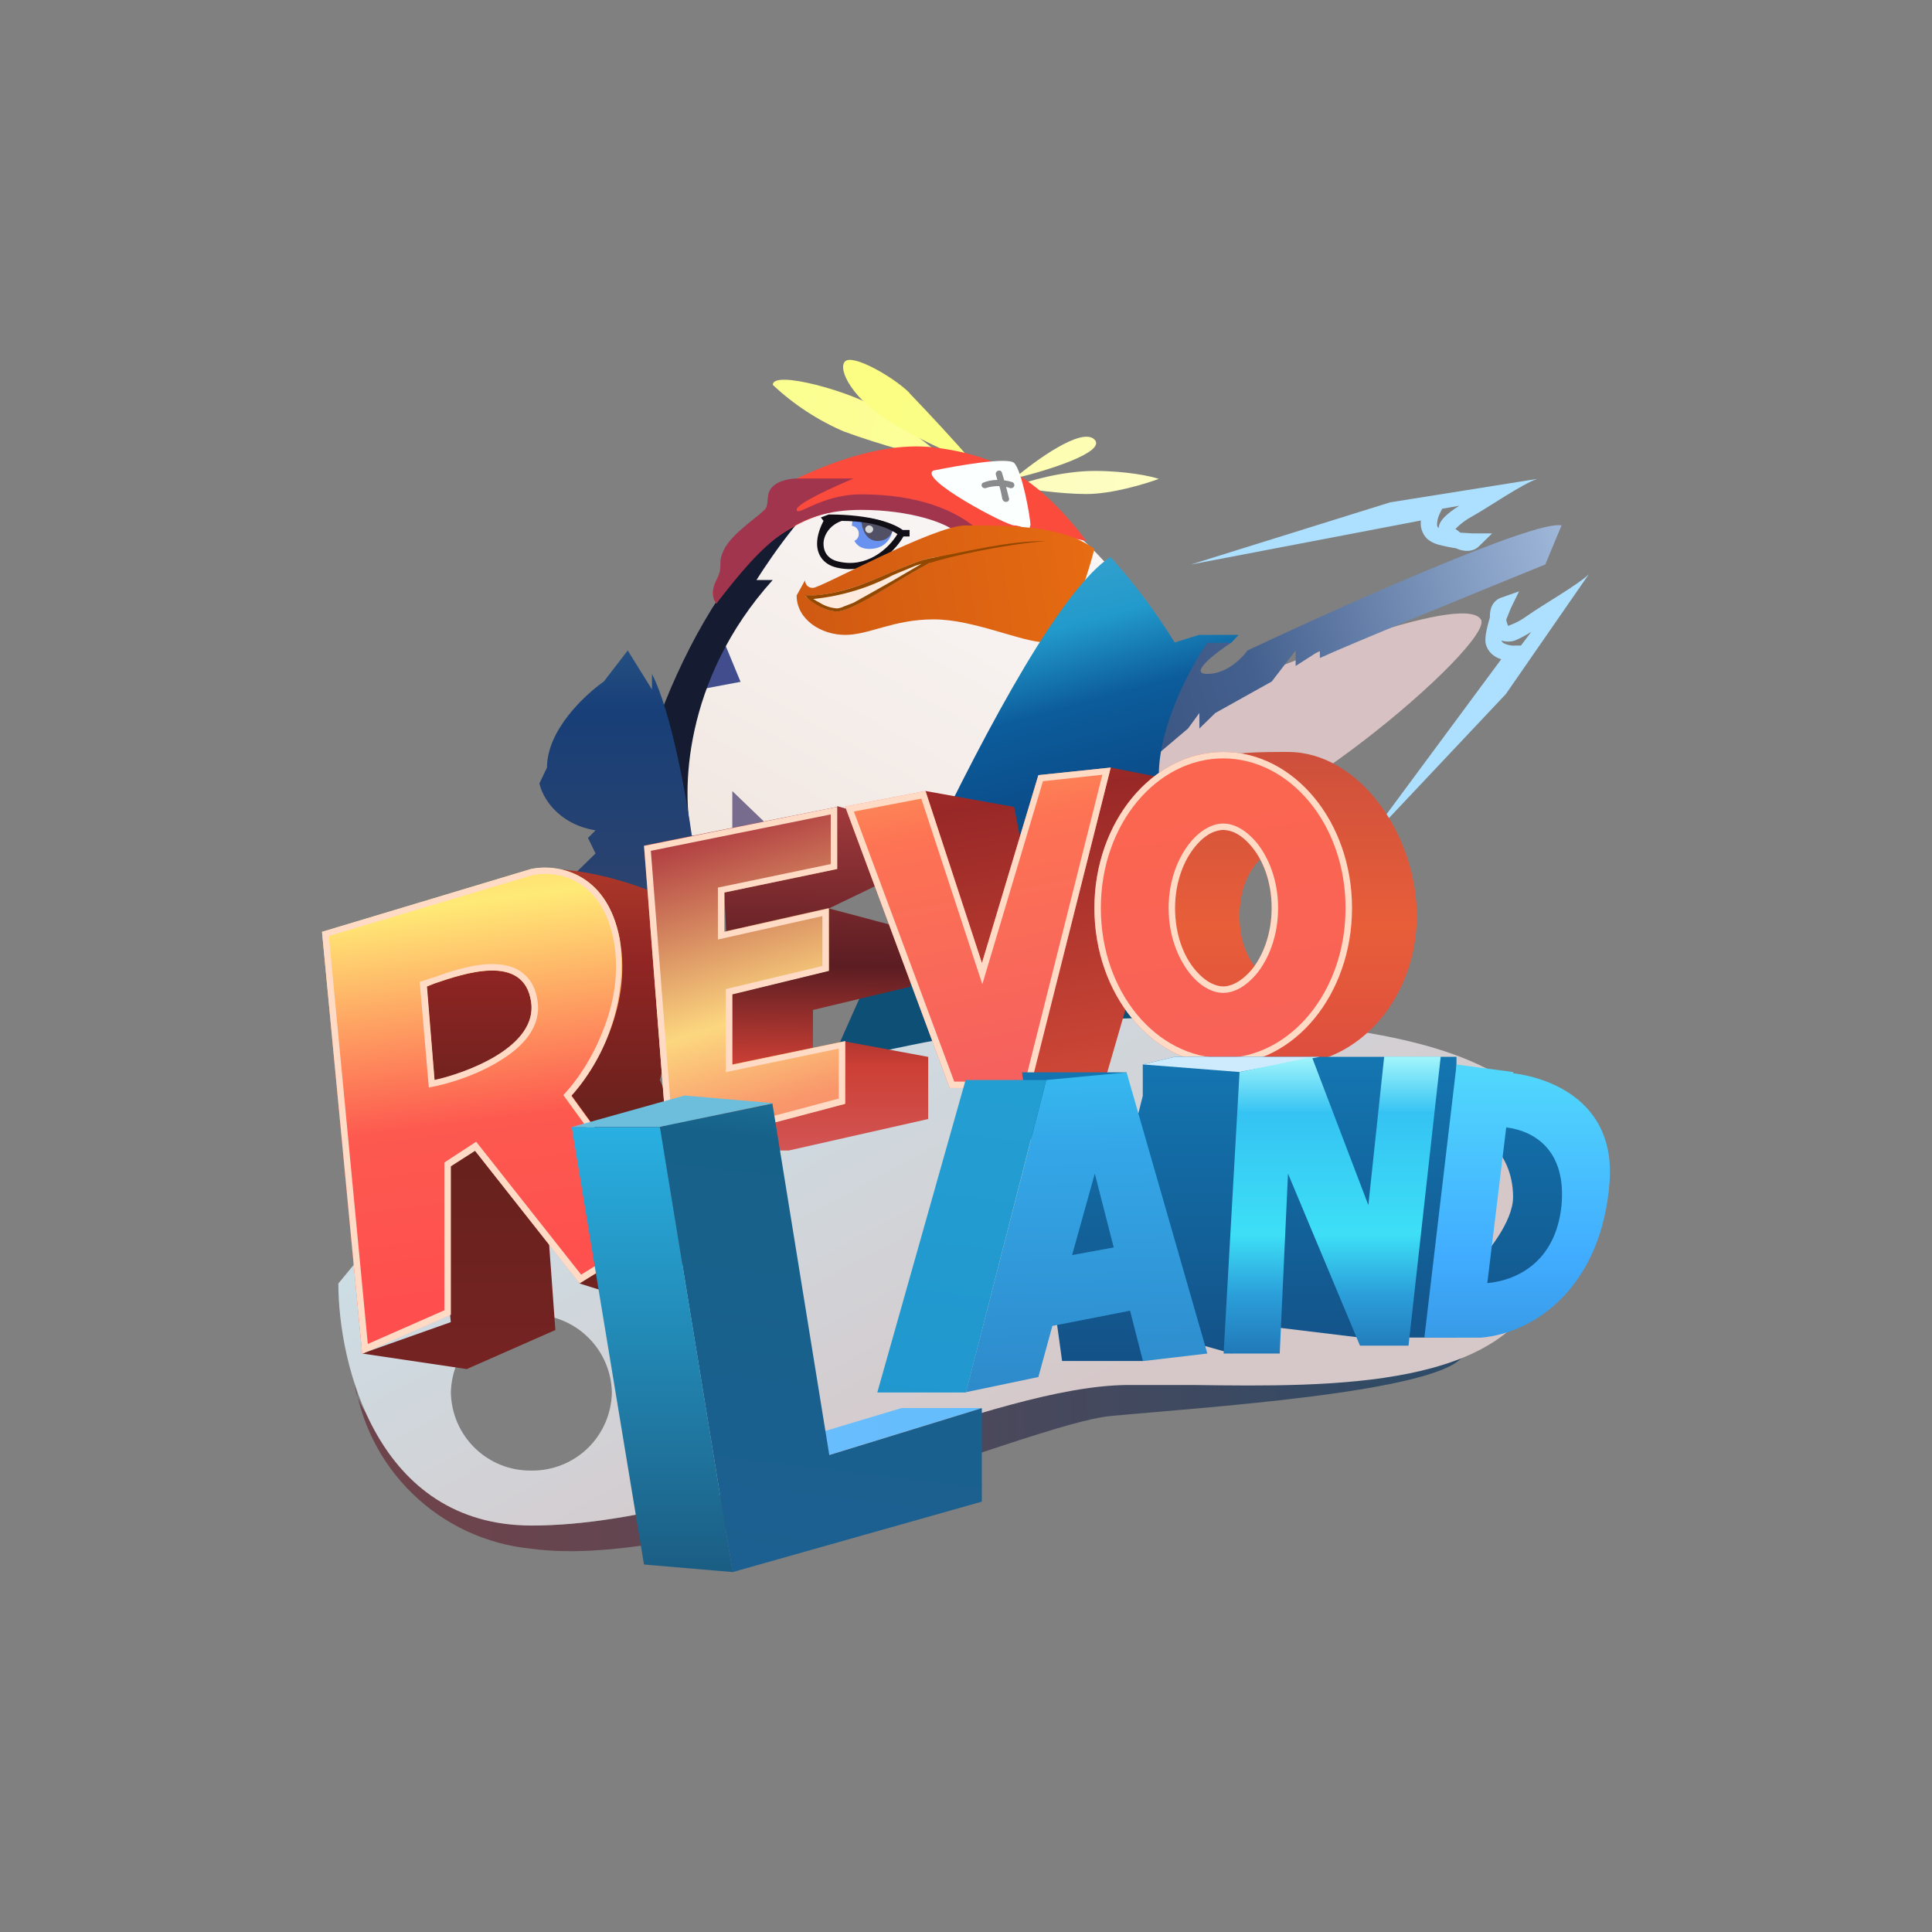 <svg width="24" height="24" viewBox="0 0 24 24" fill="none" xmlns="http://www.w3.org/2000/svg">
<rect x="0" y="0" width="24" height="24" fill="#808080" stroke="none"/>
<path d="M14.795 10.211C14.235 9.905 14.23 9.307 14.296 8.954C15.797 8.272 18.169 7.354 18.395 7.693C18.597 7.98 15.496 10.602 14.795 10.216V10.211Z" fill="#D7C1C3"/>
<path d="M17.651 6.466L14.795 7.012L17.27 6.24L19.096 5.949C18.913 6.01 18.489 6.302 18.296 6.41C18.216 6.452 18.143 6.506 18.08 6.57L18.141 6.617L18.296 6.626H18.536L18.367 6.791C18.301 6.852 18.197 6.862 18.084 6.81C18.008 6.799 17.933 6.784 17.858 6.763C17.81 6.749 17.765 6.725 17.727 6.692C17.698 6.663 17.676 6.627 17.663 6.588C17.649 6.549 17.646 6.507 17.651 6.466ZM17.915 6.32L17.887 6.377C17.87 6.411 17.858 6.447 17.854 6.485C17.849 6.528 17.854 6.546 17.868 6.556L17.873 6.56V6.542C17.882 6.495 17.915 6.452 17.943 6.424C17.99 6.377 18.051 6.33 18.127 6.283L17.915 6.32ZM18.649 8.189L16.95 10.485L18.706 8.622L19.736 7.135C19.6 7.266 19.153 7.52 18.974 7.648C18.901 7.702 18.82 7.745 18.734 7.775C18.724 7.75 18.716 7.725 18.71 7.699L18.767 7.558L18.87 7.346L18.644 7.426C18.555 7.459 18.503 7.544 18.508 7.671C18.486 7.742 18.468 7.814 18.456 7.888C18.451 7.935 18.447 7.982 18.466 8.029C18.503 8.123 18.583 8.17 18.649 8.189ZM18.894 8.019H18.828C18.8 8.024 18.757 8.019 18.715 8.005C18.672 7.991 18.659 7.977 18.654 7.963V7.958C18.706 7.974 18.762 7.974 18.814 7.958C18.875 7.935 18.945 7.897 19.021 7.85L18.894 8.019Z" fill="#ADDFFF"/>
<path d="M11.199 5.85C9.119 5.925 8.065 8.923 7.797 10.41L13.096 10.217L14.696 8.664C14.395 7.694 13.274 5.77 11.199 5.85Z" fill="url(#paint0_linear_328_37392)"/>
<path d="M9.199 8.469L8.997 7.98L8.705 8.563L9.204 8.469H9.199Z" fill="#424D8D"/>
<path d="M9.097 10.41V9.827L9.6 10.311L9.097 10.405V10.41Z" fill="#776B8E"/>
<path d="M10.494 5.365C10.164 5.224 9.861 5.027 9.6 4.781C9.6 4.588 10.597 4.875 10.898 5.073C11.11 5.209 11.6 5.558 11.797 5.751C11.529 5.685 10.898 5.515 10.498 5.365H10.494Z" fill="url(#paint1_linear_328_37392)"/>
<path d="M11.294 4.88C11.567 5.164 11.834 5.454 12.094 5.75C11.929 5.684 11.496 5.501 11.096 5.266C10.597 4.974 10.399 4.588 10.498 4.489C10.597 4.395 11.096 4.682 11.298 4.88H11.294Z" fill="url(#paint2_linear_328_37392)"/>
<path d="M12.598 5.944C12.866 5.718 13.435 5.304 13.595 5.459C13.755 5.615 12.998 5.85 12.598 5.944Z" fill="url(#paint3_linear_328_37392)"/>
<path d="M13.6 5.85C13.195 5.85 12.762 5.977 12.598 6.043C12.762 6.076 13.176 6.137 13.496 6.137C13.816 6.137 14.23 6.01 14.395 5.949C14.301 5.916 13.995 5.85 13.595 5.85H13.6Z" fill="url(#paint4_linear_328_37392)"/>
<path d="M8.597 10.409H7.797C8.098 8.372 9.397 6.334 10.399 6.042C10.079 6.198 9.599 6.885 9.397 7.205H9.599C8.479 8.447 8.465 9.859 8.597 10.405V10.409Z" fill="#151B31"/>
<path d="M8.9 7.205C8.82 7.36 8.867 7.463 8.9 7.496C9.097 7.143 9.7 6.414 10.499 6.334C11.3 6.254 11.765 6.494 11.897 6.626C12.462 6.546 13.196 6.659 13.497 6.72C12.899 5.943 12.401 5.656 11.601 5.558C10.801 5.463 9.897 5.943 9.7 6.042C9.497 6.136 9.601 6.235 9.497 6.334C9.403 6.428 9.201 6.72 9.097 6.819C9.003 6.913 9.003 7.012 8.9 7.205Z" fill="#FA4B3D"/>
<path d="M10.611 6.715C10.644 6.777 10.701 6.819 10.799 6.819C11.035 6.819 11.096 6.626 11.096 6.527C11.002 6.494 10.757 6.433 10.597 6.433C10.592 6.461 10.583 6.494 10.583 6.532C10.63 6.537 10.668 6.579 10.668 6.626C10.669 6.646 10.665 6.665 10.655 6.682C10.645 6.699 10.629 6.712 10.611 6.72V6.715Z" fill="#6991F0"/>
<path d="M10.9 6.72C10.74 6.72 10.697 6.532 10.697 6.428C10.857 6.428 11.031 6.494 11.097 6.527C11.097 6.593 11.06 6.72 10.9 6.72Z" fill="url(#paint5_linear_328_37392)"/>
<path d="M10.847 6.574C10.847 6.586 10.842 6.598 10.833 6.607C10.824 6.616 10.812 6.621 10.8 6.621C10.793 6.622 10.787 6.621 10.78 6.619C10.774 6.617 10.768 6.613 10.764 6.609C10.759 6.605 10.755 6.599 10.752 6.593C10.749 6.587 10.748 6.58 10.748 6.574C10.748 6.55 10.772 6.527 10.795 6.527C10.823 6.527 10.847 6.55 10.847 6.574Z" fill="#D9D9D9"/>
<path d="M10.23 6.471L10.197 6.428L10.296 6.391C10.833 6.391 11.115 6.508 11.214 6.584H11.299V6.664H11.223C11.106 6.871 10.8 7.148 10.386 7.049C10.24 7.012 10.15 6.904 10.15 6.753C10.15 6.654 10.188 6.551 10.23 6.471ZM10.456 6.471C10.296 6.527 10.23 6.659 10.23 6.753C10.23 6.866 10.292 6.946 10.409 6.974C10.767 7.064 11.04 6.814 11.148 6.635C10.96 6.504 10.677 6.471 10.456 6.471Z" fill="#110F15"/>
<path d="M9.897 5.944C9.831 5.944 9.681 5.963 9.601 6.043C9.497 6.137 9.568 6.264 9.497 6.334C9.403 6.429 9.097 6.626 8.998 6.819C8.9 7.012 8.998 7.012 8.9 7.205C8.82 7.36 8.867 7.464 8.9 7.497C9.497 6.72 9.892 6.334 10.697 6.334C11.3 6.334 11.765 6.494 11.897 6.626H12.198C11.897 6.334 11.398 6.141 10.697 6.141C10.198 6.141 9.897 6.429 9.897 6.33C9.897 6.254 10.368 6.043 10.603 5.944H9.897Z" fill="#A1354E"/>
<path d="M12.801 6.527C12.801 6.433 12.697 5.85 12.598 5.751C12.518 5.675 11.897 5.784 11.596 5.845C11.398 5.944 12.499 6.527 12.598 6.527C12.697 6.527 12.796 6.621 12.796 6.527H12.801Z" fill="url(#paint6_linear_328_37392)"/>
<path d="M10.099 7.303C10.019 7.303 10 7.237 10 7.209L9.896 7.397C9.896 7.694 10.198 7.887 10.499 7.887C10.8 7.887 11.096 7.694 11.6 7.694C12.099 7.694 12.697 7.981 12.998 7.981C13.238 7.981 13.496 7.205 13.595 6.819C13.195 6.527 12.56 6.527 11.995 6.527C11.6 6.527 10.198 7.303 10.099 7.303Z" fill="url(#paint7_linear_328_37392)"/>
<path d="M10.4 7.595C10.24 7.595 10.066 7.463 10 7.402C10.696 7.402 11.299 6.917 11.694 6.917C11.242 7.134 10.598 7.595 10.4 7.595Z" fill="#FDEADC"/>
<path d="M11.534 6.998C11.826 6.904 12.475 6.763 12.998 6.721C12.513 6.721 12.061 6.843 11.591 6.928C11.44 6.951 11.271 7.027 11.078 7.107C10.776 7.238 10.433 7.389 10.056 7.398H10L10.042 7.441C10.122 7.507 10.268 7.596 10.4 7.596C10.522 7.596 10.809 7.427 11.115 7.243C11.256 7.158 11.398 7.074 11.539 6.998H11.534ZM10.4 7.558C10.323 7.553 10.249 7.529 10.184 7.488C10.156 7.474 10.129 7.458 10.103 7.441C10.449 7.406 10.784 7.305 11.092 7.144L11.374 7.027L11.449 7.003L11.096 7.21C10.932 7.304 10.768 7.396 10.602 7.488L10.48 7.535C10.455 7.547 10.428 7.555 10.4 7.558Z" fill="#934800"/>
<path d="M12.39 5.962C12.384 5.94 12.378 5.918 12.371 5.896C12.368 5.887 12.369 5.877 12.374 5.868C12.378 5.859 12.386 5.853 12.395 5.849C12.418 5.84 12.442 5.849 12.447 5.873L12.475 5.967C12.51 5.971 12.545 5.979 12.579 5.99C12.597 6 12.607 6.023 12.597 6.042C12.588 6.061 12.565 6.07 12.541 6.061C12.527 6.056 12.513 6.051 12.498 6.047L12.536 6.198C12.536 6.221 12.517 6.235 12.498 6.235C12.487 6.235 12.477 6.232 12.468 6.225C12.46 6.218 12.454 6.208 12.451 6.198C12.442 6.144 12.43 6.09 12.414 6.038C12.353 6.038 12.291 6.047 12.254 6.061C12.23 6.07 12.207 6.061 12.197 6.042C12.195 6.038 12.194 6.033 12.193 6.028C12.193 6.024 12.194 6.019 12.196 6.014C12.197 6.01 12.2 6.006 12.204 6.002C12.207 5.999 12.211 5.997 12.216 5.995C12.263 5.976 12.32 5.962 12.39 5.962Z" fill="#8A8B8D"/>
<path d="M8.099 8.372C8.339 8.838 8.532 9.925 8.598 10.409V11.28L6.8 11.186L7.398 10.602L7.304 10.409L7.398 10.315C6.918 10.235 6.734 9.892 6.701 9.732L6.795 9.534C6.795 9.068 7.266 8.631 7.501 8.466L7.798 8.08L8.099 8.565V8.372Z" fill="url(#paint8_linear_328_37392)"/>
<path d="M14.998 7.981C14.433 8.217 14.297 9.05 14.297 9.44L14.758 9.05L14.899 8.857V9.05L15.097 8.857L15.798 8.466L16.095 8.08V8.273L16.396 8.08V8.174C16.716 8.024 18.396 7.337 19.196 7.012L19.398 6.527C19.078 6.452 16.664 7.53 15.497 8.08C15.431 8.174 15.238 8.372 14.998 8.372C14.758 8.372 15.097 8.113 15.299 7.981H14.998Z" fill="url(#paint9_linear_328_37392)"/>
<path d="M13.797 6.917C12.597 7.694 10.197 13.548 9.797 14.386L14.395 14.094V9.633C14.395 9.012 14.794 8.273 14.997 7.986H15.293L15.387 7.887H14.893L14.592 7.981C14.359 7.603 14.091 7.247 13.792 6.917H13.797Z" fill="url(#paint10_linear_328_37392)"/>
<path d="M4.399 17.106C4.399 17.167 4.414 17.238 4.428 17.313C4.635 17.934 5.821 18.984 6.795 18.946C9.392 18.852 12.197 17.106 14.395 17.106C16.155 17.106 17.66 16.942 18.192 16.814C17.995 17.299 14.795 17.492 13.792 17.591C12.795 17.685 8.696 19.53 6.592 19.238C6.04 19.183 5.522 18.942 5.124 18.555C4.725 18.168 4.47 17.657 4.399 17.106Z" fill="url(#paint11_linear_328_37392)"/>
<path fill-rule="evenodd" clip-rule="evenodd" d="M4.603 15.459L4.203 15.944C4.203 16.946 4.683 18.951 6.603 18.951C7.897 18.951 9.427 18.447 10.843 17.982C12.048 17.586 13.168 17.214 13.996 17.205H14.834C16.565 17.229 18.768 17.252 19.196 15.845C19.695 14.198 19.695 12.739 14.697 12.645C10.697 12.565 6.302 14.485 4.603 15.459ZM6.598 18.268C6.86 18.272 7.112 18.172 7.3 17.991C7.488 17.809 7.596 17.56 7.601 17.299C7.596 17.038 7.488 16.789 7.3 16.608C7.112 16.426 6.86 16.326 6.598 16.33C6.338 16.327 6.087 16.428 5.9 16.609C5.713 16.791 5.606 17.039 5.601 17.299C5.606 17.56 5.713 17.808 5.9 17.989C6.087 18.171 6.338 18.271 6.598 18.268Z" fill="url(#paint12_linear_328_37392)"/>
<path d="M5.6 16.424L5.101 11.28L6.795 10.795C7.595 10.795 8.499 11.219 8.697 11.379L8.198 13.417L8.998 15.355L7.798 16.132L7.2 15.944L6.8 15.163L6.899 16.522L5.798 17.007L4.499 16.814L5.6 16.424Z" fill="url(#paint13_linear_328_37392)"/>
<path d="M4 11.577L6.598 10.796C6.899 10.735 7.539 10.815 7.699 11.671C7.859 12.523 7.369 13.318 7.101 13.61L8.296 15.257L7.2 15.939L5.901 14.292L5.6 14.48V16.33L4.499 16.814L4 11.572V11.577ZM5.299 12.255L5.398 13.417C5.831 13.323 6.678 12.993 6.598 12.447C6.508 11.836 5.76 12.095 5.398 12.217L5.304 12.255H5.299Z" fill="url(#paint14_linear_328_37392)"/>
<path fill-rule="evenodd" clip-rule="evenodd" d="M7.101 13.608C7.333 13.347 7.506 13.038 7.609 12.704C7.713 12.369 7.743 12.017 7.699 11.67C7.539 10.813 6.899 10.729 6.598 10.794L4 11.575L4.499 16.818L5.6 16.333V14.489L5.901 14.296L7.2 15.943L8.296 15.265L7.101 13.618V13.608ZM8.184 15.237L6.998 13.604L7.04 13.557C7.167 13.416 7.351 13.157 7.482 12.823C7.619 12.493 7.699 12.093 7.624 11.684C7.544 11.274 7.355 11.063 7.162 10.954C6.997 10.865 6.806 10.835 6.621 10.87L4.085 11.627L4.569 16.695L5.52 16.277V14.441L5.915 14.183L7.219 15.834L8.184 15.237ZM5.327 13.51L5.214 12.197L5.275 12.178L5.369 12.145H5.379C5.558 12.079 5.845 11.98 6.099 11.976C6.231 11.976 6.362 11.994 6.471 12.07C6.579 12.145 6.654 12.263 6.678 12.437C6.725 12.752 6.499 12.997 6.235 13.161C5.972 13.331 5.642 13.444 5.416 13.491L5.327 13.51ZM5.398 13.416L5.478 13.397C5.929 13.279 6.673 12.959 6.598 12.446C6.508 11.834 5.76 12.093 5.398 12.216L5.304 12.253L5.398 13.416Z" fill="#FFDBC6"/>
<path d="M10.4 10.024L8.697 10.409L8.998 11.087L9.097 13.223L8.297 14.292H9.798L11.53 13.901V13.129L10.495 12.937L10.099 13.129V12.546L11.299 12.259L11.393 11.576L10.297 11.285L11.097 10.899V10.212L10.4 10.014V10.024Z" fill="url(#paint15_linear_328_37392)"/>
<path d="M10.4 10.023L8 10.503L8.296 14.292L10.499 13.708V12.932L9.096 13.223V12.348L10.296 12.056V11.28L8.998 11.572V11.087L10.4 10.795V10.023Z" fill="url(#paint16_linear_328_37392)"/>
<path fill-rule="evenodd" clip-rule="evenodd" d="M8.998 11.087L10.4 10.795V10.023L8 10.508L8.296 14.296L10.499 13.713V12.936L9.096 13.228V12.353L10.296 12.061V11.285L8.998 11.576V11.087ZM10.221 11.379L8.918 11.671V11.026L10.32 10.734V10.117L8.085 10.569L8.367 14.193L10.419 13.647V13.026L9.016 13.318V12.287L10.216 12V11.379H10.221Z" fill="#FFDBC6"/>
<path d="M12.597 10.024L11.496 9.826L12.197 13.516H13.698L14.795 9.732L13.797 9.535L12.899 11.572L12.597 10.019V10.024Z" fill="url(#paint17_linear_328_37392)"/>
<path d="M11.497 9.826L10.499 10.019L11.798 13.516H12.796L13.798 9.535L12.899 9.629L12.198 11.963L11.497 9.826Z" fill="url(#paint18_linear_328_37392)"/>
<path fill-rule="evenodd" clip-rule="evenodd" d="M11.497 9.826L10.499 10.019L11.798 13.516H12.796L13.798 9.535L12.899 9.629L12.198 11.963L11.497 9.826ZM12.956 9.704L12.203 12.226L11.445 9.921L10.607 10.081L11.854 13.436H12.734L13.694 9.624L12.96 9.704H12.956Z" fill="#FFDBC6"/>
<path fill-rule="evenodd" clip-rule="evenodd" d="M16 12.254C16.174 12.254 16.598 12.023 16.598 11.378C16.598 10.734 16.174 10.503 15.996 10.503C15.821 10.503 15.398 10.734 15.398 11.378C15.398 12.023 15.821 12.254 15.996 12.254H16ZM16 13.223C16.88 13.223 17.6 12.395 17.6 11.378C17.6 10.362 16.88 9.341 16 9.341C15.661 9.341 15.294 9.341 14.998 9.435C14.574 9.769 14.396 10.743 14.396 11.378C14.396 12.15 14.513 12.95 15.101 13.223H16Z" fill="url(#paint19_linear_328_37392)"/>
<path fill-rule="evenodd" clip-rule="evenodd" d="M15.548 12.047C15.689 11.882 15.797 11.614 15.797 11.28C15.797 10.95 15.684 10.682 15.548 10.517C15.406 10.348 15.279 10.31 15.195 10.31C15.115 10.31 14.983 10.348 14.846 10.517C14.705 10.682 14.597 10.95 14.597 11.28C14.597 11.609 14.71 11.882 14.846 12.047C14.983 12.211 15.115 12.254 15.195 12.254C15.279 12.254 15.411 12.211 15.548 12.047ZM15.195 13.223C16.079 13.223 16.795 12.353 16.795 11.28C16.795 10.211 16.079 9.341 15.195 9.341C14.315 9.341 13.595 10.211 13.595 11.28C13.595 12.353 14.315 13.223 15.195 13.223Z" fill="url(#paint20_linear_328_37392)"/>
<path fill-rule="evenodd" clip-rule="evenodd" d="M15.877 11.28C15.877 11.628 15.759 11.915 15.609 12.098C15.458 12.277 15.308 12.334 15.195 12.334C15.086 12.334 14.931 12.277 14.785 12.098C14.635 11.91 14.517 11.628 14.517 11.28C14.517 10.936 14.635 10.649 14.785 10.466C14.931 10.287 15.086 10.23 15.195 10.23C15.308 10.23 15.458 10.287 15.609 10.466C15.759 10.649 15.877 10.936 15.877 11.28ZM15.195 13.143C16.018 13.143 16.715 12.329 16.715 11.28C16.715 10.235 16.018 9.421 15.195 9.421C14.371 9.421 13.675 10.235 13.675 11.28C13.675 12.329 14.371 13.143 15.195 13.143ZM15.797 11.28C15.797 11.609 15.684 11.882 15.548 12.047C15.406 12.211 15.279 12.254 15.195 12.254C15.115 12.254 14.983 12.211 14.846 12.047C14.705 11.882 14.597 11.614 14.597 11.28C14.597 10.95 14.71 10.682 14.846 10.517C14.983 10.348 15.115 10.31 15.195 10.31C15.279 10.31 15.411 10.348 15.548 10.517C15.689 10.682 15.797 10.95 15.797 11.28ZM16.795 11.28C16.795 12.353 16.079 13.223 15.195 13.223C14.315 13.223 13.595 12.353 13.595 11.28C13.595 10.211 14.315 9.341 15.195 9.341C16.079 9.341 16.795 10.211 16.795 11.28Z" fill="#FFDBC6"/>
<path d="M12.198 17.491L10.297 18.074L9.901 17.881L11.2 17.491H12.198Z" fill="url(#paint21_linear_328_37392)"/>
<path d="M8.197 14H7.105L8.503 13.609L9.604 13.704L8.202 14H8.197Z" fill="#6DBEDC"/>
<path d="M10.301 18.07L9.595 13.708L8.301 13.976L8.197 14L9.101 19.529L12.197 18.654V17.492L10.301 18.075V18.07Z" fill="url(#paint22_linear_328_37392)"/>
<path d="M8 19.435L7.102 14H8.198L9.102 19.529L8 19.435Z" fill="url(#paint23_linear_328_37392)"/>
<path d="M12.695 13.317L13.194 16.907H14.196L14.596 16.616L15.298 16.813V16.422L16.898 16.616H18.093V13.128H14.596L14.196 13.223V13.613L14.098 14.004L13.994 13.321H12.695V13.317Z" fill="url(#paint24_linear_328_37392)"/>
<path d="M18.598 14.291V13.317C19.492 13.515 19.596 14 19.492 15.162C19.475 15.48 19.345 15.781 19.126 16.012C18.907 16.243 18.613 16.389 18.297 16.423V15.746C18.462 15.586 18.796 15.181 18.796 14.87C18.796 14.56 18.664 14.353 18.598 14.291Z" fill="url(#paint25_linear_328_37392)"/>
<path d="M18.4 16.612V16.617H17.694L18.094 13.224L18.8 13.318L18.796 13.332C19.313 13.398 20.066 13.723 19.995 14.678C19.901 15.972 19.078 16.56 18.395 16.617L18.4 16.612ZM18.48 15.939C18.833 15.906 19.327 15.685 19.398 14.97C19.459 14.278 19.05 14.047 18.711 14.005L18.476 15.939H18.48Z" fill="url(#paint26_linear_328_37392)"/>
<path d="M12.997 13.416H11.995L10.898 17.298H12L12.997 13.411V13.416Z" fill="url(#paint27_linear_328_37392)"/>
<path d="M12.998 13.416L13.995 13.322L14.998 16.814L14.198 16.908L14.038 16.282L13.073 16.471L12.899 17.106L12 17.294L12.998 13.416ZM13.318 15.591L13.835 15.496L13.6 14.579L13.318 15.591Z" fill="url(#paint28_linear_328_37392)"/>
<path d="M14.197 13.223L15.397 13.317L16.395 13.128H14.597L14.197 13.223Z" fill="#CEEBFE"/>
<path d="M15.2 16.814L15.398 13.318L16.297 13.13L16.998 14.97L17.195 13.125H17.897L17.497 16.716H16.894L16 14.579L15.897 16.814H15.2Z" fill="url(#paint29_linear_328_37392)"/>
<defs>
<linearGradient id="paint0_linear_328_37392" x1="14.204" y1="4.479" x2="6.755" y2="17.83" gradientUnits="userSpaceOnUse">
<stop stop-color="#FDFCFE"/>
<stop offset="1" stop-color="#E6D4C6"/>
</linearGradient>
<linearGradient id="paint1_linear_328_37392" x1="4.719" y1="3.962" x2="22.291" y2="8.948" gradientUnits="userSpaceOnUse">
<stop stop-color="#FAFE78"/>
<stop offset="1" stop-color="#FFFDCE"/>
</linearGradient>
<linearGradient id="paint2_linear_328_37392" x1="5.731" y1="3.857" x2="41.677" y2="22.75" gradientUnits="userSpaceOnUse">
<stop stop-color="#FAFE78"/>
<stop offset="1" stop-color="#FFFDCE"/>
</linearGradient>
<linearGradient id="paint3_linear_328_37392" x1="-26.575" y1="-24.733" x2="38.826" y2="-2.592" gradientUnits="userSpaceOnUse">
<stop stop-color="#FAFE78"/>
<stop offset="1" stop-color="#FFFDCE"/>
</linearGradient>
<linearGradient id="paint4_linear_328_37392" x1="-13.34" y1="-70.574" x2="27.54" y2="-66.23" gradientUnits="userSpaceOnUse">
<stop stop-color="#FAFE78"/>
<stop offset="1" stop-color="#FFFDCE"/>
</linearGradient>
<linearGradient id="paint5_linear_328_37392" x1="12.095" y1="4.471" x2="12.095" y2="19.529" gradientUnits="userSpaceOnUse">
<stop stop-color="#5D5B70"/>
<stop offset="1" stop-color="#090F1F"/>
</linearGradient>
<linearGradient id="paint6_linear_328_37392" x1="11.971" y1="4.426" x2="21.975" y2="18.049" gradientUnits="userSpaceOnUse">
<stop stop-color="#FBFFFF"/>
<stop offset="1" stop-color="#FEFFF9"/>
</linearGradient>
<linearGradient id="paint7_linear_328_37392" x1="18.717" y1="7.492" x2="4.994" y2="9.525" gradientUnits="userSpaceOnUse">
<stop stop-color="#FFFF75"/>
<stop offset="0.37" stop-color="#E66A12"/>
<stop offset="1" stop-color="#AE4213"/>
</linearGradient>
<linearGradient id="paint8_linear_328_37392" x1="11.98" y1="4.471" x2="11.98" y2="19.529" gradientUnits="userSpaceOnUse">
<stop stop-color="#619CAA"/>
<stop offset="0.29" stop-color="#183F78"/>
<stop offset="0.53" stop-color="#374568"/>
<stop offset="1" stop-color="#637C90"/>
</linearGradient>
<linearGradient id="paint9_linear_328_37392" x1="20" y1="5.487" x2="2.03" y2="10.242" gradientUnits="userSpaceOnUse">
<stop stop-color="#B2C9E8"/>
<stop offset="0.27" stop-color="#44608E"/>
<stop offset="0.74" stop-color="#152549"/>
<stop offset="1" stop-color="#10162F"/>
</linearGradient>
<linearGradient id="paint10_linear_328_37392" x1="14.019" y1="5.638" x2="15.457" y2="10.918" gradientUnits="userSpaceOnUse">
<stop stop-color="#4CAACE"/>
<stop offset="0.34" stop-color="#229ACC"/>
<stop offset="0.52" stop-color="#0C5C9B"/>
<stop offset="0.72" stop-color="#0B4D8A"/>
<stop offset="1" stop-color="#0E4F75"/>
</linearGradient>
<linearGradient id="paint11_linear_328_37392" x1="5.506" y1="13.998" x2="19.583" y2="13.7" gradientUnits="userSpaceOnUse">
<stop stop-color="#6D444C"/>
<stop offset="1" stop-color="#254C6B"/>
</linearGradient>
<linearGradient id="paint12_linear_328_37392" x1="10.414" y1="6.555" x2="15.615" y2="16.13" gradientUnits="userSpaceOnUse">
<stop stop-color="#6CBDDB"/>
<stop offset="0.49" stop-color="#CDDDE4"/>
<stop offset="1" stop-color="#D6C8C9"/>
</linearGradient>
<linearGradient id="paint13_linear_328_37392" x1="12" y1="4.711" x2="12" y2="19.53" gradientUnits="userSpaceOnUse">
<stop stop-color="#992F34"/>
<stop offset="0.23" stop-color="#EB6234"/>
<stop offset="0.49" stop-color="#902524"/>
<stop offset="0.63" stop-color="#66211C"/>
<stop offset="0.87" stop-color="#782424"/>
<stop offset="1" stop-color="#5E1B1C"/>
</linearGradient>
<linearGradient id="paint14_linear_328_37392" x1="7.715" y1="5.486" x2="9.327" y2="18.337" gradientUnits="userSpaceOnUse">
<stop stop-color="#FEB05B"/>
<stop offset="0.23" stop-color="#FE9C51"/>
<stop offset="0.42" stop-color="#FFEA76"/>
<stop offset="0.63" stop-color="#FD594F"/>
<stop offset="0.81" stop-color="#FE4E4E"/>
<stop offset="1" stop-color="#FE4F4B"/>
</linearGradient>
<linearGradient id="paint15_linear_328_37392" x1="12.175" y1="4.488" x2="12.057" y2="19.862" gradientUnits="userSpaceOnUse">
<stop stop-color="#F67141"/>
<stop offset="0.21" stop-color="#E74425"/>
<stop offset="0.33" stop-color="#B24143"/>
<stop offset="0.49" stop-color="#5B1D22"/>
<stop offset="0.57" stop-color="#CC3F35"/>
<stop offset="0.77" stop-color="#DD7F8F"/>
<stop offset="0.89" stop-color="#9E3641"/>
<stop offset="1" stop-color="#722432"/>
</linearGradient>
<linearGradient id="paint16_linear_328_37392" x1="5.266" y1="6.513" x2="9.453" y2="20.244" gradientUnits="userSpaceOnUse">
<stop stop-color="#FAEE84"/>
<stop offset="0.21" stop-color="#FFD871"/>
<stop offset="0.33" stop-color="#B24143"/>
<stop offset="0.49" stop-color="#FCD77F"/>
<stop offset="0.57" stop-color="#F9976B"/>
<stop offset="0.77" stop-color="#FE5953"/>
<stop offset="0.89" stop-color="#FE5754"/>
<stop offset="1" stop-color="#FB5A52"/>
</linearGradient>
<linearGradient id="paint17_linear_328_37392" x1="9.341" y1="5.219" x2="11.906" y2="19.125" gradientUnits="userSpaceOnUse">
<stop stop-color="#DE5C64"/>
<stop offset="0.19" stop-color="#BE3427"/>
<stop offset="0.37" stop-color="#982827"/>
<stop offset="0.68" stop-color="#DA4F3A"/>
<stop offset="1" stop-color="#A276AE"/>
</linearGradient>
<linearGradient id="paint18_linear_328_37392" x1="9.341" y1="5.255" x2="12.153" y2="19.824" gradientUnits="userSpaceOnUse">
<stop stop-color="#FFF379"/>
<stop offset="0.19" stop-color="#FEC35F"/>
<stop offset="0.37" stop-color="#FD7354"/>
<stop offset="0.68" stop-color="#F25762"/>
<stop offset="1" stop-color="#F35C62"/>
</linearGradient>
<linearGradient id="paint19_linear_328_37392" x1="11.989" y1="5.219" x2="11.989" y2="19.529" gradientUnits="userSpaceOnUse">
<stop stop-color="#9A3441"/>
<stop offset="0.44" stop-color="#E85E39"/>
<stop offset="0.74" stop-color="#CB3445"/>
<stop offset="1" stop-color="#A45F8F"/>
</linearGradient>
<linearGradient id="paint20_linear_328_37392" x1="8.517" y1="5.602" x2="10.525" y2="19.73" gradientUnits="userSpaceOnUse">
<stop stop-color="#FAF37E"/>
<stop offset="0.3" stop-color="#FC674F"/>
<stop offset="1" stop-color="#F15B64"/>
</linearGradient>
<linearGradient id="paint21_linear_328_37392" x1="15.115" y1="4.47" x2="4.638" y2="5.301" gradientUnits="userSpaceOnUse">
<stop stop-color="#59BDFB"/>
<stop offset="1" stop-color="#75BDFE"/>
</linearGradient>
<linearGradient id="paint22_linear_328_37392" x1="11.999" y1="4.471" x2="10.235" y2="19.587" gradientUnits="userSpaceOnUse">
<stop stop-color="#3B89C7"/>
<stop offset="0.31" stop-color="#4EE9FE"/>
<stop offset="0.65" stop-color="#166189"/>
<stop offset="1" stop-color="#1C6091"/>
</linearGradient>
<linearGradient id="paint23_linear_328_37392" x1="11.982" y1="4.471" x2="11.982" y2="19.529" gradientUnits="userSpaceOnUse">
<stop stop-color="#3B99CD"/>
<stop offset="0.28" stop-color="#34BFE8"/>
<stop offset="0.57" stop-color="#2BBEF2"/>
<stop offset="1" stop-color="#1B5D83"/>
</linearGradient>
<linearGradient id="paint24_linear_328_37392" x1="12.006" y1="4.451" x2="12.006" y2="19.529" gradientUnits="userSpaceOnUse">
<stop stop-color="#99F3FD"/>
<stop offset="0.33" stop-color="#207BAA"/>
<stop offset="0.5" stop-color="#1481BE"/>
<stop offset="1" stop-color="#12386A"/>
</linearGradient>
<linearGradient id="paint25_linear_328_37392" x1="12.033" y1="4.471" x2="12.033" y2="19.529" gradientUnits="userSpaceOnUse">
<stop stop-color="#99F3FD"/>
<stop offset="0.33" stop-color="#207BAA"/>
<stop offset="0.5" stop-color="#1481BE"/>
<stop offset="1" stop-color="#12386A"/>
</linearGradient>
<linearGradient id="paint26_linear_328_37392" x1="12.001" y1="4.471" x2="12.001" y2="19.53" gradientUnits="userSpaceOnUse">
<stop stop-color="#71D1FF"/>
<stop offset="0.25" stop-color="#3AB6F3"/>
<stop offset="0.51" stop-color="#59EDFB"/>
<stop offset="0.74" stop-color="#41ACFF"/>
<stop offset="1" stop-color="#1D68A1"/>
</linearGradient>
<linearGradient id="paint27_linear_328_37392" x1="15.408" y1="4.489" x2="13.476" y2="20.227" gradientUnits="userSpaceOnUse">
<stop stop-color="#549EE9"/>
<stop offset="0.39" stop-color="#25A3D5"/>
<stop offset="1" stop-color="#1F93CC"/>
</linearGradient>
<linearGradient id="paint28_linear_328_37392" x1="11.987" y1="4.453" x2="12.241" y2="18.445" gradientUnits="userSpaceOnUse">
<stop stop-color="#3697DB"/>
<stop offset="0.3" stop-color="#1F90CC"/>
<stop offset="0.49" stop-color="#3BE0FF"/>
<stop offset="0.7" stop-color="#34A7E8"/>
<stop offset="1" stop-color="#2B7FBF"/>
</linearGradient>
<linearGradient id="paint29_linear_328_37392" x1="16.546" y1="13.125" x2="16.546" y2="16.815" gradientUnits="userSpaceOnUse">
<stop stop-color="#A3F6FB"/>
<stop offset="0.19" stop-color="#35C3F3"/>
<stop offset="0.6" stop-color="#3DDFF6"/>
<stop offset="0.8" stop-color="#2B9FDA"/>
<stop offset="1" stop-color="#2179B8"/>
</linearGradient>
</defs>
</svg>
